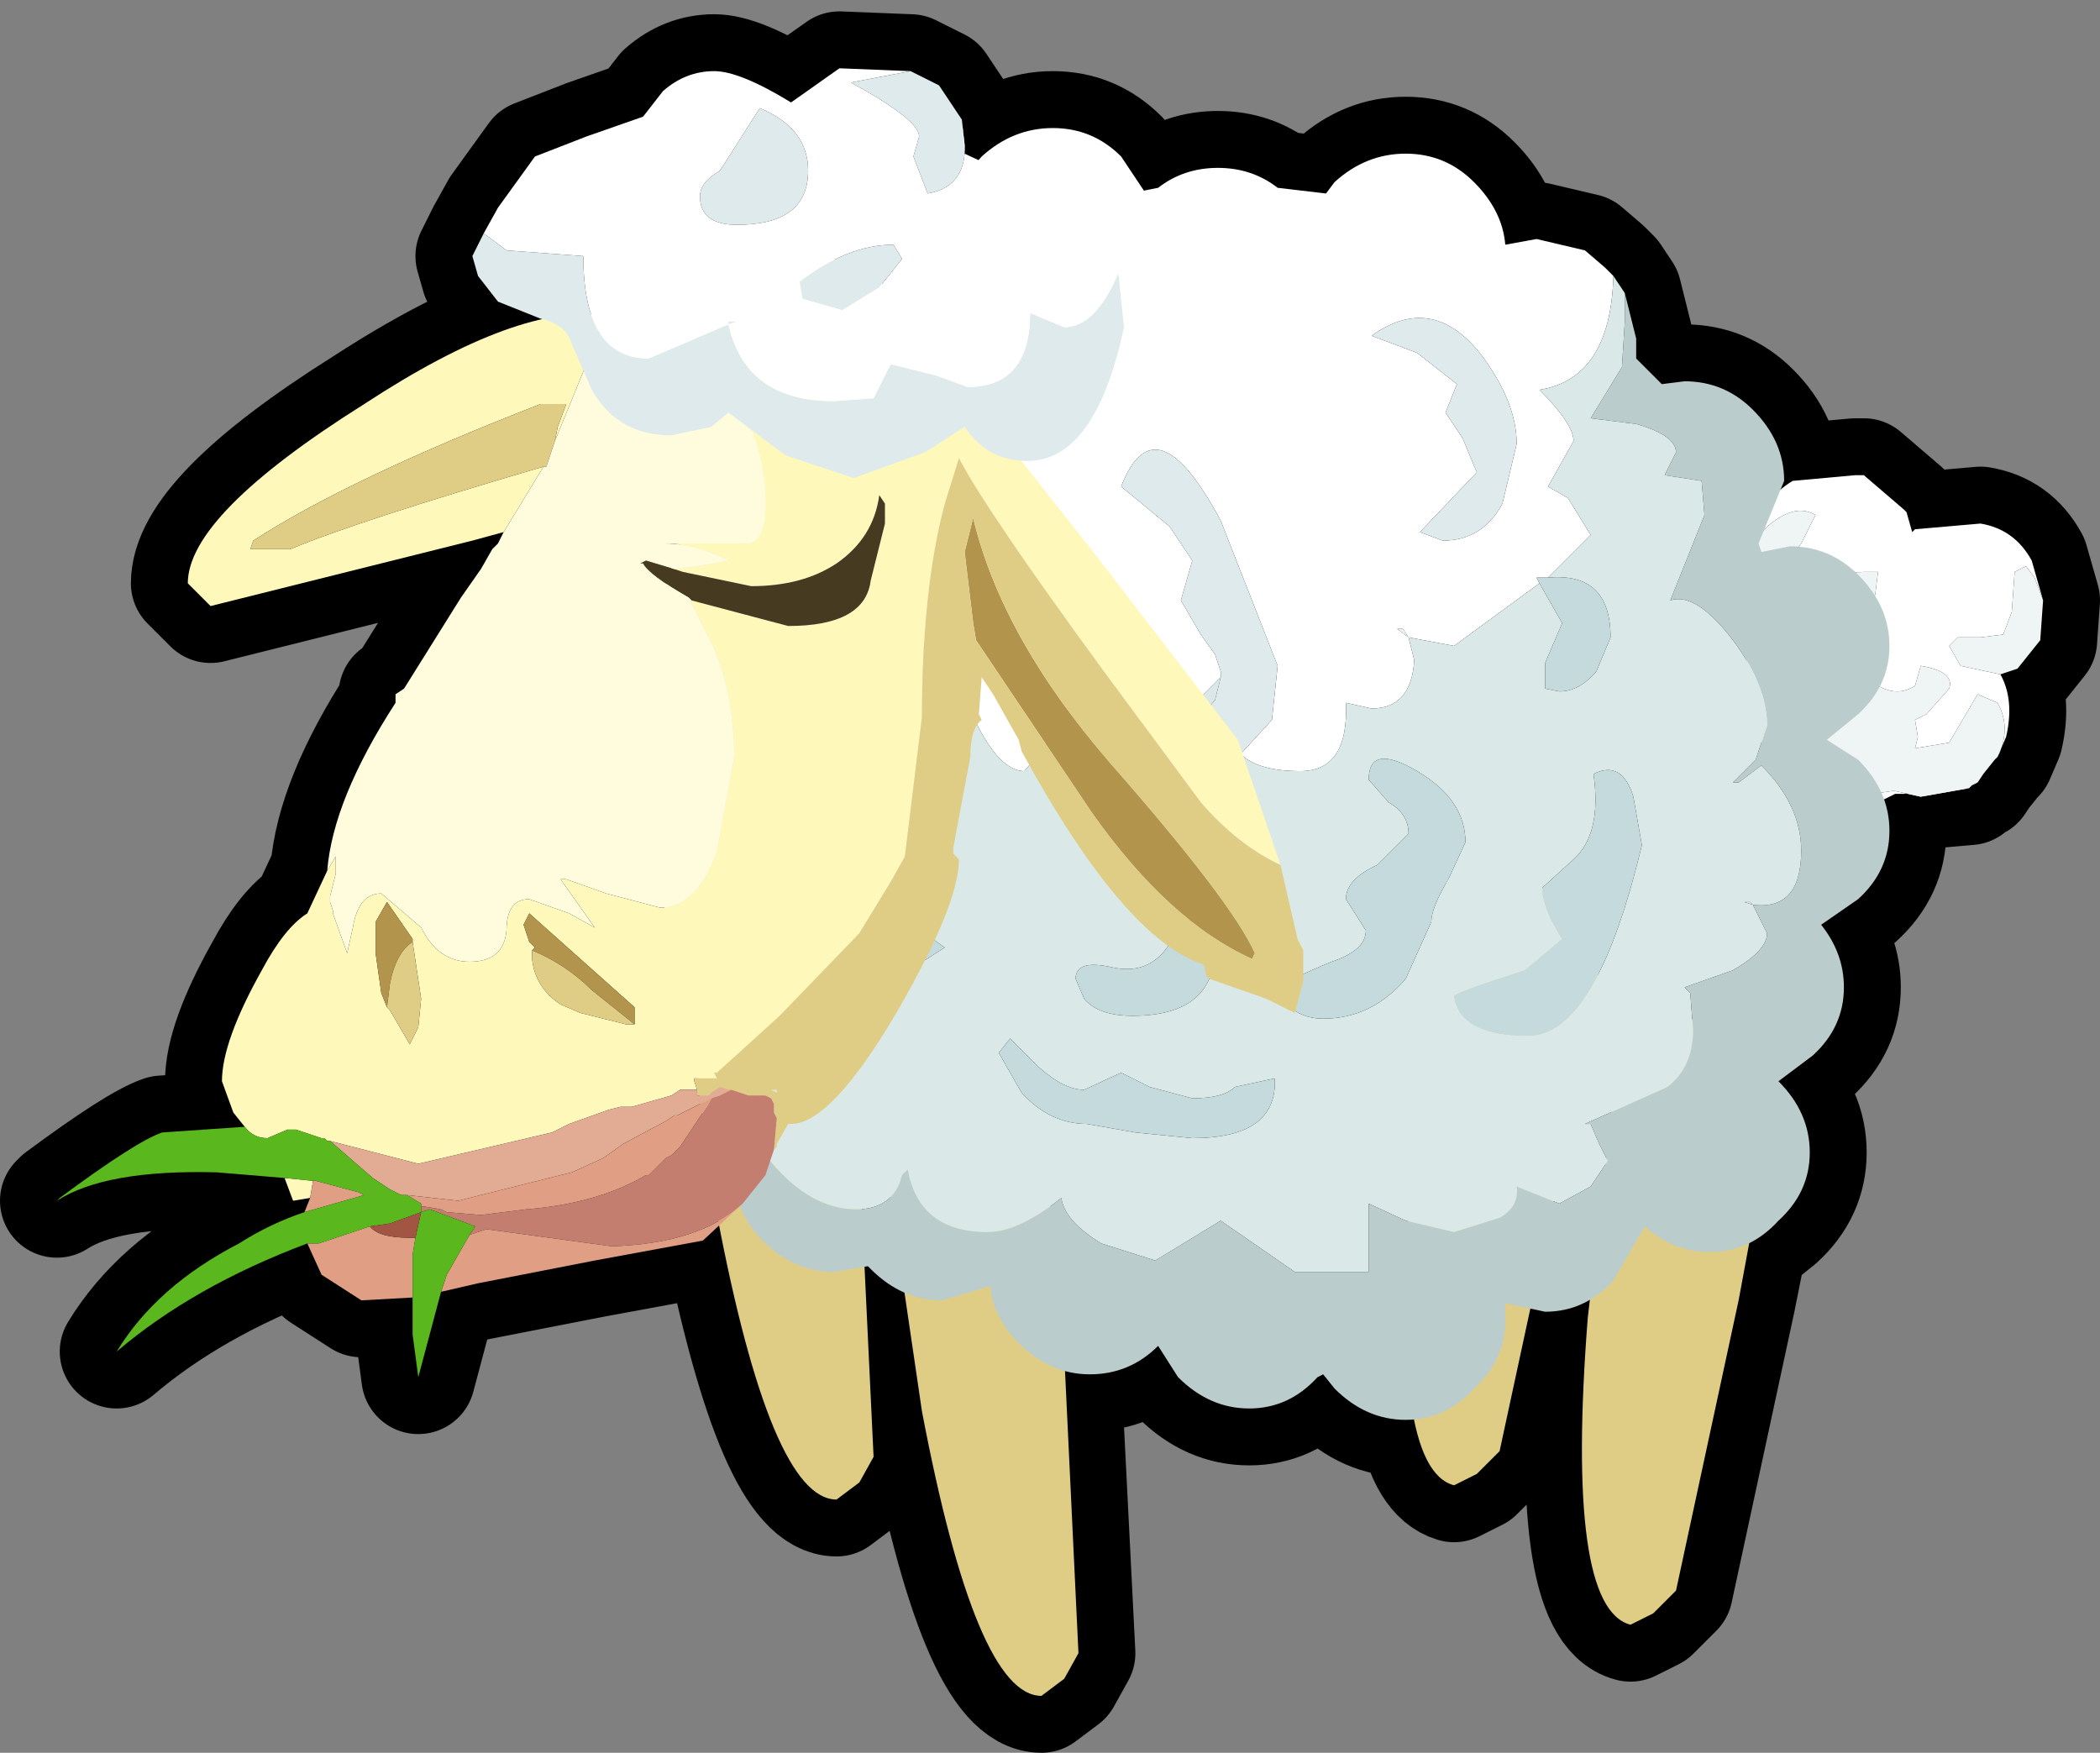 <?xml version="1.0" encoding="UTF-8" standalone="no"?>
<svg xmlns:xlink="http://www.w3.org/1999/xlink" height="30.8px" width="36.9px" xmlns="http://www.w3.org/2000/svg">
  <rect width="100%" height="100%" fill="#808080" stroke="none"/>
  <g transform="matrix(1.0, 0.0, 0.0, 1.0, 3.25, 1.0)">
    <path d="M31.55 8.2 Q32.15 8.3 32.45 8.85 L32.65 9.55 32.6 10.25 32.2 10.75 31.9 10.85 Q32.15 11.3 32.0 11.95 L31.85 12.3 31.8 12.35 31.6 12.6 31.5 12.75 31.4 12.8 31.35 12.85 30.2 12.95 30.05 12.95 29.85 13.05 29.95 13.6 Q29.95 14.3 29.4 14.8 L28.75 15.25 Q29.15 15.75 29.15 16.35 29.15 17.05 28.6 17.55 L28.0 18.0 Q28.55 18.55 28.55 19.25 28.55 19.95 28.0 20.45 L27.5 20.85 27.3 21.85 26.2 26.95 25.8 27.35 25.4 27.55 Q24.25 27.25 24.65 22.15 L24.7 21.85 23.9 22.05 23.6 22.05 23.1 24.5 22.7 24.9 22.3 25.1 Q21.8 24.95 21.6 23.95 L21.45 23.95 Q20.75 23.95 20.2 23.4 L20.0 23.15 19.9 23.2 Q19.4 23.75 18.7 23.75 18.0 23.75 17.45 23.2 L17.1 22.65 Q16.6 23.15 15.9 23.15 L15.45 23.1 15.7 28.05 15.45 28.5 15.05 28.8 Q13.9 28.8 12.95 23.8 L12.65 21.75 12.05 21.3 12.0 21.25 11.9 21.3 12.1 24.6 11.85 25.05 11.45 25.35 Q10.35 25.35 9.4 20.65 L9.1 20.8 7.2 21.15 5.15 21.55 4.5 21.7 4.1 23.2 4.0 22.45 4.0 21.8 3.1 21.85 2.4 21.4 2.15 20.85 Q0.15 21.6 -1.2 22.75 -0.5 21.6 0.95 20.85 1.5 20.5 2.1 20.3 L2.2 20.05 1.9 20.1 1.75 19.7 0.55 19.6 Q-1.4 19.55 -2.25 20.1 L-2.2 20.05 Q-0.85 19.05 -0.4 18.9 L1.05 18.8 0.85 18.55 0.65 18.0 Q0.65 17.3 1.35 16.05 1.75 15.3 2.15 15.05 L2.5 14.3 Q2.6 13.05 3.7 11.35 L3.7 11.2 3.85 11.1 4.85 9.5 5.2 9.0 5.4 8.65 5.45 8.6 5.5 8.55 5.6 8.35 5.05 8.5 0.45 9.65 0.05 9.25 Q0.05 8.05 3.15 6.1 5.0 4.9 6.25 4.6 L5.5 4.3 5.15 3.85 5.05 3.5 5.25 3.1 5.5 2.65 6.15 1.75 7.05 1.4 8.05 1.05 8.4 0.6 Q8.8 0.25 9.3 0.25 9.75 0.25 10.65 0.8 L11.5 0.2 12.75 0.25 13.25 0.5 13.65 1.1 13.7 1.7 13.95 1.85 14.0 1.75 Q14.55 1.25 15.25 1.25 15.95 1.25 16.45 1.75 L16.85 2.35 17.1 2.3 Q17.55 1.95 18.15 1.95 18.75 1.95 19.2 2.3 L20.05 2.4 20.2 2.2 Q20.75 1.7 21.45 1.7 22.15 1.7 22.65 2.2 23.15 2.7 23.2 3.3 L23.75 3.2 24.6 3.4 24.95 3.7 25.1 3.85 25.3 4.15 25.5 4.95 25.5 5.3 25.95 5.75 26.35 5.7 Q27.05 5.7 27.55 6.2 28.1 6.75 28.1 7.45 L28.1 7.55 28.25 7.45 29.35 7.35 29.5 7.35 30.2 7.95 30.25 8.0 30.35 8.35 30.4 8.3 31.55 8.2" fill="#000000" fill-rule="evenodd" stroke="none"/>
    <path d="M31.55 8.2 Q32.15 8.3 32.45 8.85 L32.65 9.55 32.6 10.25 32.2 10.75 31.9 10.85 Q32.15 11.3 32.0 11.95 L31.85 12.3 31.8 12.35 31.6 12.6 31.5 12.75 31.4 12.8 31.35 12.85 30.2 12.95 30.05 12.95 29.85 13.05 29.95 13.6 Q29.95 14.3 29.4 14.8 L28.75 15.25 Q29.15 15.75 29.15 16.35 29.15 17.05 28.6 17.55 L28.0 18.0 Q28.55 18.55 28.55 19.25 28.55 19.95 28.0 20.45 L27.5 20.85 27.3 21.85 26.2 26.95 25.8 27.35 25.4 27.55 Q24.25 27.25 24.65 22.15 L24.7 21.85 23.9 22.05 23.6 22.05 23.1 24.5 22.7 24.9 22.3 25.1 Q21.8 24.95 21.6 23.95 L21.45 23.95 Q20.75 23.95 20.2 23.4 L20.0 23.15 19.9 23.2 Q19.4 23.75 18.7 23.75 18.0 23.75 17.45 23.2 L17.1 22.65 Q16.6 23.15 15.9 23.15 L15.45 23.1 15.7 28.05 15.45 28.5 15.05 28.8 Q13.9 28.8 12.95 23.8 L12.65 21.75 12.05 21.3 12.0 21.25 11.9 21.3 12.1 24.6 11.85 25.05 11.45 25.35 Q10.35 25.35 9.4 20.65 L9.1 20.8 7.2 21.15 5.15 21.55 4.5 21.7 4.1 23.2 4.0 22.45 4.0 21.8 3.1 21.85 2.4 21.4 2.15 20.85 Q0.15 21.6 -1.2 22.75 -0.5 21.6 0.95 20.85 1.5 20.5 2.1 20.3 L2.2 20.05 1.9 20.1 1.75 19.7 0.55 19.6 Q-1.4 19.55 -2.25 20.1 L-2.2 20.05 Q-0.85 19.05 -0.4 18.9 L1.05 18.8 0.85 18.55 0.65 18.0 Q0.65 17.3 1.35 16.05 1.75 15.3 2.15 15.05 L2.5 14.3 Q2.6 13.05 3.7 11.35 L3.7 11.2 3.85 11.1 4.85 9.5 5.2 9.0 5.4 8.65 5.45 8.6 5.5 8.55 5.6 8.35 5.05 8.5 0.45 9.65 0.05 9.25 Q0.05 8.05 3.15 6.1 5.0 4.9 6.25 4.6 L5.5 4.3 5.15 3.85 5.05 3.5 5.25 3.1 5.5 2.65 6.15 1.75 7.05 1.4 8.05 1.05 8.4 0.6 Q8.8 0.25 9.3 0.25 9.75 0.25 10.65 0.8 L11.5 0.2 12.75 0.25 13.25 0.5 13.65 1.1 13.7 1.7 13.95 1.85 14.0 1.75 Q14.55 1.25 15.25 1.25 15.95 1.25 16.45 1.75 L16.85 2.35 17.1 2.3 Q17.55 1.95 18.15 1.95 18.75 1.95 19.2 2.3 L20.05 2.4 20.2 2.2 Q20.75 1.7 21.45 1.7 22.15 1.7 22.65 2.2 23.15 2.7 23.2 3.3 L23.75 3.2 24.6 3.4 24.95 3.7 25.1 3.85 25.3 4.15 25.5 4.95 25.5 5.3 25.95 5.75 26.35 5.7 Q27.05 5.7 27.55 6.2 28.1 6.75 28.1 7.45 L28.1 7.55 28.25 7.45 29.35 7.35 29.5 7.35 30.2 7.95 30.25 8.0 30.35 8.35 30.4 8.3 31.55 8.2 Z" fill="none" stroke="#000000" stroke-linecap="round" stroke-linejoin="round" stroke-width="2.0"/>
    <path d="M12.2 18.7 L12.4 18.4 Q12.7 18.4 12.7 18.75 L13.05 18.55 13.3 18.65 Q13.2 18.05 13.85 18.3 L14.9 18.85 15.2 19.45 15.2 20.15 15.45 22.8 15.7 28.05 15.45 28.5 15.05 28.8 Q13.9 28.8 12.95 23.8 L12.2 18.7" fill="#e0cd85" fill-rule="evenodd" stroke="none"/>
    <path d="M8.8 14.95 Q9.1 14.95 9.1 15.3 L9.45 15.1 9.7 15.2 Q9.6 14.6 10.25 14.85 L11.3 15.4 11.6 16.0 11.6 16.7 11.85 19.35 12.1 24.6 11.85 25.05 11.45 25.35 Q10.3 25.35 9.35 20.35 L8.6 15.25 8.8 14.95" fill="#e0cd85" fill-rule="evenodd" stroke="none"/>
    <path d="M26.3 17.25 Q26.4 16.65 26.95 17.05 L27.8 17.85 27.95 18.5 27.8 19.15 27.3 21.85 26.2 26.95 25.8 27.35 25.4 27.55 Q24.25 27.25 24.65 22.15 L25.25 17.0 Q25.35 16.75 25.55 16.8 L25.7 17.2 26.1 17.1 26.3 17.25" fill="#e0cd85" fill-rule="evenodd" stroke="none"/>
    <path d="M23.2 14.8 Q23.3 14.2 23.85 14.6 L24.7 15.4 24.85 16.05 24.7 16.7 24.2 19.4 23.1 24.5 22.7 24.9 22.3 25.1 Q21.15 24.8 21.55 19.7 L22.15 14.55 Q22.25 14.3 22.45 14.35 22.7 14.45 22.6 14.75 L23.0 14.65 23.2 14.8" fill="#e0cd85" fill-rule="evenodd" stroke="none"/>
    <path d="M27.55 9.2 Q27.4 8.75 27.55 8.35 27.75 7.75 28.25 7.45 L29.35 7.35 29.5 7.35 30.2 7.95 30.25 8.0 30.35 8.35 30.4 8.3 31.55 8.2 Q32.15 8.3 32.45 8.85 L32.65 9.55 32.5 9.15 32.35 8.95 32.15 9.05 32.1 9.75 31.95 10.15 31.55 10.2 31.15 10.2 31.0 10.35 31.2 10.7 31.9 10.85 Q32.15 11.3 32.0 11.95 L31.85 12.3 Q32.1 11.8 31.85 11.35 L31.5 11.2 31.0 12.05 30.4 12.15 30.45 11.95 30.4 11.65 30.6 11.55 31.0 11.1 Q31.1 10.8 30.5 10.7 L30.4 11.05 Q30.1 11.25 29.75 11.05 L29.35 10.65 29.4 10.1 29.3 9.85 29.7 9.45 29.75 9.05 29.5 9.05 28.2 9.1 Q28.1 8.9 28.4 8.55 L28.65 8.05 Q28.4 7.9 28.1 8.05 27.8 8.2 27.65 8.45 27.4 8.75 27.55 9.2 M31.35 12.85 L30.2 12.95 30.05 12.95 29.85 13.05 28.8 13.15 Q28.15 12.95 27.85 12.45 27.6 11.95 27.7 11.4 L27.75 11.55 Q27.65 11.85 27.95 12.35 L28.95 13.05 30.0 12.9 30.05 12.9 30.5 13.0 31.35 12.85 M27.6 10.95 Q27.25 10.35 27.4 9.85 L27.65 9.4 27.65 9.45 Q27.95 9.9 28.5 10.0 L28.3 10.6 28.25 10.95 28.15 10.85 27.7 10.75 27.6 10.95" fill="#ffffff" fill-rule="evenodd" stroke="none"/>
    <path d="M32.65 9.55 L32.6 10.25 32.2 10.75 31.9 10.85 31.2 10.7 31.0 10.35 31.15 10.2 31.55 10.2 31.95 10.15 32.1 9.75 32.15 9.05 32.35 8.95 32.5 9.15 32.65 9.55 M31.85 12.3 L31.8 12.35 31.6 12.6 31.5 12.75 31.4 12.8 31.35 12.85 30.5 13.0 30.05 12.9 30.0 12.9 28.95 13.05 27.95 12.35 Q27.65 11.85 27.75 11.55 L27.7 11.4 27.6 11.3 27.6 10.95 27.7 10.75 28.15 10.85 28.25 10.95 28.3 10.6 28.5 10.0 Q27.95 9.9 27.65 9.45 L27.65 9.4 27.6 9.35 27.55 9.2 Q27.4 8.75 27.65 8.45 27.8 8.2 28.1 8.05 28.4 7.9 28.65 8.05 L28.4 8.55 Q28.1 8.9 28.2 9.1 L29.5 9.05 29.75 9.05 29.7 9.45 29.3 9.85 29.4 10.1 29.35 10.65 29.75 11.05 Q30.1 11.25 30.4 11.05 L30.5 10.7 Q31.1 10.8 31.0 11.1 L30.6 11.55 30.4 11.65 30.45 11.95 30.4 12.15 31.0 12.05 31.5 11.2 31.85 11.35 Q32.1 11.8 31.85 12.3" fill="#eff5f5" fill-rule="evenodd" stroke="none"/>
    <path d="M25.3 4.15 L25.5 4.95 25.5 5.3 25.95 5.75 26.35 5.7 Q27.05 5.7 27.55 6.2 28.1 6.75 28.1 7.45 L27.65 8.55 27.7 8.7 28.2 8.6 Q28.9 8.6 29.4 9.1 29.95 9.65 29.95 10.35 29.95 11.05 29.4 11.55 L28.85 12.0 29.4 12.35 Q29.95 12.9 29.95 13.6 29.95 14.3 29.4 14.8 L28.75 15.25 Q29.15 15.75 29.15 16.35 29.15 17.05 28.6 17.55 L28.0 18.0 Q28.55 18.55 28.55 19.25 28.55 19.95 28.0 20.45 27.5 21.0 26.8 21.0 26.15 21.0 25.65 20.55 L25.1 21.5 Q24.6 22.05 23.9 22.05 L23.2 21.9 23.2 22.2 Q23.2 22.9 22.65 23.4 22.15 23.95 21.45 23.95 20.75 23.95 20.2 23.4 L20.0 23.15 19.9 23.2 Q19.4 23.75 18.7 23.75 18.0 23.75 17.45 23.2 L17.1 22.65 Q16.6 23.15 15.9 23.15 15.2 23.15 14.65 22.6 14.2 22.15 14.15 21.6 L13.3 21.85 Q12.6 21.85 12.05 21.3 L12.0 21.25 11.4 21.35 Q10.7 21.35 10.15 20.8 9.65 20.3 9.65 19.6 L9.85 18.8 9.95 18.95 Q10.8 20.25 11.8 20.25 12.45 20.25 12.6 19.65 L12.7 19.55 Q12.9 20.65 14.1 20.65 14.65 20.65 15.4 20.05 15.45 20.45 16.1 20.85 L17.05 21.15 18.2 20.45 19.5 21.35 20.8 21.35 20.8 20.25 20.8 20.15 21.45 20.45 22.3 20.65 23.1 20.4 Q23.45 20.2 23.4 19.85 L24.15 20.15 24.7 19.85 25.0 19.4 24.85 19.1 24.7 18.75 24.6 18.75 26.05 18.1 Q26.5 17.75 26.5 17.1 L26.45 16.45 26.35 16.35 27.2 16.05 Q27.8 15.7 27.8 15.4 L27.55 14.9 Q28.4 15.0 28.4 13.95 28.4 13.15 27.7 12.45 L27.3 12.75 27.2 12.75 27.6 12.35 27.8 11.75 Q27.8 11.05 27.2 10.25 26.55 9.4 26.1 9.55 L26.7 8.05 26.65 7.45 26.0 7.35 26.2 6.95 Q26.2 6.65 25.5 6.45 L24.7 6.35 25.25 5.45 25.3 4.65 25.3 4.15" fill="#bbcccc" fill-rule="evenodd" stroke="none"/>
    <path d="M9.2 7.5 Q9.9 6.25 11.0 5.15 12.15 4.0 13.55 3.3 L13.5 3.0 Q13.5 2.3 14.0 1.75 14.55 1.25 15.25 1.25 15.95 1.25 16.45 1.75 L16.85 2.35 17.1 2.3 Q17.55 1.95 18.15 1.95 18.75 1.95 19.2 2.3 L20.05 2.4 20.2 2.2 Q20.75 1.7 21.45 1.7 22.15 1.7 22.65 2.2 23.15 2.7 23.2 3.3 L23.75 3.2 24.6 3.4 24.95 3.7 25.1 3.85 Q25.05 5.65 23.8 5.85 24.4 6.45 24.4 6.75 L23.95 7.55 24.3 7.75 24.7 8.4 23.95 9.15 23.75 9.15 23.8 9.25 22.3 10.35 21.5 10.2 21.6 10.6 Q21.55 11.45 20.85 11.45 L20.4 11.35 Q20.45 12.55 19.6 12.55 18.85 12.55 18.55 12.25 L19.1 11.65 19.2 10.7 18.2 8.15 Q17.05 6.0 16.45 7.55 L17.3 8.25 17.7 8.85 17.5 9.55 17.85 10.15 18.1 10.5 18.2 10.8 18.2 10.9 17.85 11.25 Q17.2 11.75 16.45 11.75 15.75 11.75 15.5 11.4 L15.25 11.95 14.75 12.55 Q14.0 12.55 13.25 9.9 L12.85 10.6 12.1 10.85 11.35 10.3 11.0 9.45 10.35 9.75 Q9.95 9.75 9.6 9.05 9.2 8.35 9.2 7.6 L9.2 7.5 M22.75 5.2 Q21.9 4.15 20.85 4.9 L21.65 5.2 22.35 5.75 22.15 6.25 22.45 6.7 22.7 7.3 21.7 8.35 22.1 8.5 Q22.8 8.5 23.15 7.85 L23.4 6.8 Q23.4 6.05 22.75 5.2 M21.4 10.05 L21.3 10.05 21.5 10.2 21.4 10.05 M13.2 9.75 L13.25 9.9 13.3 9.75 13.2 9.75 M15.5 11.4 L15.5 11.25 15.4 11.25 15.5 11.4" fill="#ffffff" fill-rule="evenodd" stroke="none"/>
    <path d="M22.75 5.2 Q23.4 6.05 23.4 6.8 L23.15 7.85 Q22.8 8.5 22.1 8.5 L21.7 8.35 22.7 7.3 22.45 6.7 22.15 6.25 22.35 5.75 21.65 5.2 20.85 4.9 Q21.9 4.15 22.75 5.2 M18.55 12.25 L17.7 12.4 17.45 12.15 17.85 11.6 18.1 11.3 18.2 10.9 18.2 10.8 18.1 10.5 17.85 10.15 17.5 9.55 17.7 8.85 17.3 8.25 16.45 7.55 Q17.05 6.0 18.2 8.15 L19.2 10.7 19.1 11.65 18.55 12.25 M27.55 14.9 L27.4 14.85 27.5 14.85 27.55 14.9" fill="#dfeaec" fill-rule="evenodd" stroke="none"/>
    <path d="M9.85 18.8 L10.15 18.35 10.2 18.3 Q8.05 15.7 8.05 12.15 8.05 9.6 9.2 7.5 L9.2 7.6 Q9.2 8.35 9.6 9.05 9.95 9.75 10.35 9.75 L11.0 9.45 11.35 10.3 12.1 10.85 12.85 10.6 13.25 9.9 Q14.0 12.55 14.75 12.55 L15.25 11.95 15.5 11.4 Q15.75 11.75 16.45 11.75 17.2 11.75 17.85 11.25 L18.2 10.9 18.1 11.3 17.85 11.6 17.45 12.15 17.7 12.4 18.55 12.25 Q18.85 12.55 19.6 12.55 20.45 12.55 20.4 11.35 L20.85 11.45 Q21.55 11.45 21.6 10.6 L21.5 10.2 22.3 10.35 23.8 9.25 24.2 9.95 23.9 10.65 23.9 11.1 24.15 11.15 Q24.5 11.15 24.8 10.8 L25.05 10.2 Q25.05 9.05 23.95 9.15 L24.7 8.4 24.3 7.75 23.95 7.55 24.4 6.75 Q24.4 6.45 23.8 5.85 25.05 5.65 25.1 3.85 L25.3 4.15 25.3 4.65 25.25 5.45 24.7 6.35 25.5 6.45 Q26.2 6.65 26.2 6.95 L26.0 7.35 26.65 7.45 26.7 8.05 26.1 9.55 Q26.55 9.4 27.2 10.25 27.8 11.05 27.8 11.75 L27.6 12.35 27.2 12.75 27.3 12.75 27.7 12.45 Q28.4 13.15 28.4 13.95 28.4 15.0 27.55 14.9 L27.8 15.4 Q27.8 15.7 27.2 16.05 L26.35 16.35 26.45 16.45 26.5 17.1 Q26.5 17.75 26.05 18.1 L24.6 18.75 24.7 18.75 24.85 19.1 25.0 19.4 24.7 19.85 24.15 20.15 23.4 19.85 Q23.45 20.2 23.1 20.4 L22.3 20.65 21.45 20.45 20.8 20.15 20.8 20.25 20.8 21.35 19.5 21.35 18.2 20.45 17.05 21.15 16.1 20.85 Q15.45 20.45 15.4 20.05 14.65 20.65 14.1 20.65 12.9 20.65 12.7 19.55 L12.6 19.65 Q12.45 20.25 11.8 20.25 10.8 20.25 9.95 18.95 L9.85 18.8 M25.6 13.85 L25.45 13.0 Q25.25 12.35 24.75 12.6 24.9 13.65 24.4 14.1 L23.85 14.6 Q23.85 14.95 24.2 15.5 L23.55 16.05 Q22.45 16.4 22.3 16.5 22.4 17.2 23.6 17.2 24.8 17.2 25.6 13.85 M27.55 14.9 L27.5 14.85 27.4 14.85 27.55 14.9 M20.95 14.2 Q20.4 14.45 20.4 14.8 L20.75 15.35 Q20.75 15.7 20.15 15.9 19.4 16.2 19.2 16.4 19.45 16.9 20.0 16.9 20.85 16.9 21.45 16.2 L21.9 15.2 Q21.9 14.95 22.2 14.45 L22.5 13.8 Q22.5 13.05 21.65 12.55 20.8 12.05 20.8 12.7 L21.15 13.1 Q21.5 13.3 21.5 13.65 L20.95 14.2 M11.9 14.2 L11.6 14.95 Q11.6 16.1 12.65 16.1 L13.35 15.65 13.0 15.4 Q12.6 15.1 12.4 14.35 12.2 13.65 11.9 14.2 M17.7 18.3 L16.95 18.1 16.45 17.85 15.8 18.15 Q15.45 18.15 15.0 17.75 L14.5 17.25 14.3 17.5 14.7 18.2 Q15.2 18.75 15.85 18.75 L16.7 18.9 17.7 19.0 Q19.2 19.0 19.15 17.95 L18.45 18.1 Q18.25 18.3 17.7 18.3 M16.3 16.0 Q15.65 15.85 15.65 16.2 L15.8 16.55 Q16.05 16.85 16.65 16.85 18.1 16.85 18.1 15.65 L17.85 15.2 Q17.55 15.05 17.35 15.5 17.0 16.15 16.3 16.0" fill="#dae9e8" fill-rule="evenodd" stroke="none"/>
    <path d="M23.8 9.25 L23.75 9.15 23.95 9.15 Q25.05 9.05 25.05 10.2 L24.8 10.8 Q24.5 11.15 24.15 11.15 L23.9 11.1 23.9 10.65 24.2 9.95 23.8 9.25 M25.6 13.85 Q24.8 17.2 23.6 17.2 22.4 17.2 22.3 16.5 22.45 16.4 23.55 16.05 L24.2 15.5 Q23.85 14.95 23.85 14.6 L24.4 14.1 Q24.9 13.65 24.75 12.6 25.25 12.35 25.45 13.0 L25.6 13.85 M20.95 14.2 L21.5 13.65 Q21.5 13.3 21.15 13.1 L20.8 12.7 Q20.8 12.05 21.65 12.55 22.5 13.05 22.5 13.8 L22.2 14.45 Q21.9 14.95 21.9 15.2 L21.45 16.2 Q20.85 16.9 20.0 16.9 19.45 16.9 19.2 16.4 19.4 16.2 20.15 15.9 20.75 15.7 20.75 15.35 L20.4 14.8 Q20.4 14.45 20.95 14.2 M16.3 16.0 Q17.0 16.15 17.35 15.5 17.55 15.05 17.85 15.2 L18.1 15.65 Q18.1 16.85 16.65 16.85 16.05 16.85 15.8 16.55 L15.65 16.2 Q15.65 15.85 16.3 16.0 M17.7 18.3 Q18.25 18.3 18.45 18.1 L19.15 17.95 Q19.2 19.0 17.7 19.0 L16.7 18.9 15.85 18.75 Q15.2 18.75 14.7 18.2 L14.3 17.5 14.5 17.25 15.0 17.75 Q15.45 18.15 15.8 18.15 L16.45 17.85 16.95 18.1 17.7 18.3 M11.9 14.2 Q12.2 13.65 12.4 14.35 12.6 15.1 13.0 15.4 L13.35 15.65 12.65 16.1 Q11.6 16.1 11.6 14.95 L11.9 14.2" fill="#c5dadc" fill-rule="evenodd" stroke="none"/>
    <path d="M21.4 10.05 L21.5 10.2 21.3 10.05 21.4 10.05 M13.2 9.75 L13.3 9.75 13.25 9.9 13.2 9.75 M15.5 11.4 L15.4 11.25 15.5 11.25 15.5 11.4" fill="#eff5f5" fill-rule="evenodd" stroke="none"/>
    <path d="M7.95 4.1 Q8.9 3.35 10.25 3.35 11.85 3.4 12.95 4.6 L13.8 5.9 13.8 6.0 14.0 6.6 14.15 6.7 14.2 6.7 14.5 6.85 16.0 8.75 18.5 12.0 19.25 14.2 Q18.5 13.85 17.85 13.1 L16.15 10.8 Q14.1 8.0 13.6 7.05 L13.35 7.85 Q12.95 9.35 12.95 11.6 L12.65 14.05 12.4 14.5 11.85 15.4 10.45 16.85 9.35 17.85 9.3 17.85 9.35 17.95 8.95 17.95 8.95 18.0 9.0 18.15 8.7 18.15 8.55 18.25 7.85 18.45 7.65 18.45 7.45 18.5 6.75 18.75 6.45 18.9 4.1 19.45 2.55 19.05 2.5 19.05 2.45 19.0 2.4 19.0 1.95 18.85 1.85 18.85 1.8 18.85 1.45 19.0 Q1.2 19.0 1.05 18.8 L0.85 18.55 0.65 18.0 Q0.65 17.3 1.35 16.05 1.75 15.3 2.15 15.05 L2.5 14.3 2.65 14.05 2.65 14.35 2.55 14.75 2.55 14.85 2.6 15.0 2.6 15.05 2.85 15.75 2.95 15.3 Q3.05 14.7 3.45 14.7 L4.15 15.3 Q4.45 15.9 5.0 15.9 5.6 15.9 5.65 15.35 5.65 14.8 6.05 14.8 L6.75 15.05 7.2 15.3 6.6 14.45 6.7 14.45 7.4 14.7 8.35 14.95 Q9.0 14.95 9.35 13.95 L9.65 12.3 Q9.65 11.25 9.3 10.4 L8.9 9.6 8.9 9.55 10.6 10.0 Q11.95 10.0 12.05 9.2 L12.3 8.2 12.3 7.85 12.2 7.7 Q12.1 8.45 11.45 8.9 10.85 9.3 9.95 9.3 L8.75 9.05 8.6 9.0 9.0 8.95 9.55 8.85 Q8.95 8.55 8.45 8.55 L9.85 8.55 Q10.2 8.55 10.2 7.85 10.2 6.75 9.5 5.65 8.8 4.5 7.95 4.1 M2.2 20.05 L1.9 20.1 1.75 19.7 2.25 19.75 2.2 20.05 M5.6 8.35 L5.05 8.5 0.45 9.65 0.05 9.25 Q0.05 8.05 3.15 6.1 5.9 4.3 7.4 4.55 L6.5 6.75 6.55 6.5 6.7 6.1 6.25 6.1 Q2.9 7.4 1.2 8.5 L1.15 8.65 1.85 8.65 Q3.05 8.15 6.3 7.2 L5.6 8.35 M7.9 17.0 L7.9 16.7 6.05 15.05 5.95 15.25 6.05 15.55 6.15 15.65 6.1 15.7 6.1 15.85 Q6.15 16.35 6.6 16.65 L6.95 16.8 7.35 16.9 7.75 17.0 7.9 17.0 M4.0 15.55 L4.0 15.5 3.55 14.85 3.35 15.2 3.35 15.75 3.45 16.45 3.55 16.7 3.6 16.75 3.95 17.35 4.1 17.05 4.15 16.55 4.0 15.55" fill="#fff8bb" fill-rule="evenodd" stroke="none"/>
    <path d="M13.7 8.7 L13.85 8.1 Q14.35 10.2 16.25 12.4 18.4 14.85 18.8 15.75 L18.75 15.85 Q17.3 15.2 15.95 13.3 L13.9 10.25 13.85 9.95 13.7 8.7 M6.1 15.7 L6.15 15.65 6.05 15.55 5.95 15.25 6.05 15.05 7.9 16.7 7.9 17.0 7.15 16.4 Q6.7 15.95 6.1 15.7 M3.55 16.7 L3.45 16.45 3.35 15.75 3.35 15.2 3.55 14.85 4.0 15.5 4.0 15.55 Q3.7 15.75 3.6 16.3 L3.55 16.7" fill="#b3944d" fill-rule="evenodd" stroke="none"/>
    <path d="M19.25 14.2 L19.55 15.5 19.65 15.7 19.65 16.25 19.5 16.8 19.0 16.55 18.0 16.2 17.95 16.15 17.9 15.95 Q16.5 15.5 14.7 12.2 L14.65 12.0 14.2 11.2 14.0 10.9 13.95 11.55 14.0 11.65 Q13.8 11.8 13.8 12.3 L13.5 13.9 13.5 14.0 13.6 14.1 Q13.6 14.9 12.5 16.8 11.35 18.75 10.65 18.75 L10.6 18.75 10.4 19.1 10.4 19.15 10.35 19.2 10.4 18.65 10.35 18.55 10.35 18.4 10.3 18.3 10.2 18.25 9.9 18.25 9.6 18.15 9.55 18.15 9.4 18.1 9.25 18.2 9.2 18.25 9.0 18.25 9.0 18.15 8.95 18.0 8.95 17.95 9.35 17.95 9.3 17.85 9.35 17.85 10.45 16.85 11.85 15.4 12.4 14.5 12.65 14.05 12.95 11.6 Q12.95 9.35 13.35 7.85 L13.6 7.05 Q14.1 8.0 16.15 10.8 L17.85 13.1 Q18.5 13.85 19.25 14.2 M13.7 8.7 L13.85 9.95 13.9 10.25 15.95 13.3 Q17.3 15.2 18.75 15.85 L18.8 15.75 Q18.4 14.85 16.25 12.4 14.35 10.2 13.85 8.1 L13.7 8.7 M6.3 7.2 Q3.05 8.15 1.85 8.65 L1.15 8.65 1.2 8.5 Q2.9 7.4 6.25 6.1 L6.7 6.1 6.55 6.5 6.5 6.75 6.4 7.05 6.35 7.2 6.3 7.2 M7.9 17.0 L7.75 17.0 7.35 16.9 6.95 16.8 6.6 16.65 Q6.15 16.35 6.1 15.85 L6.1 15.7 Q6.7 15.95 7.15 16.4 L7.9 17.0 M3.55 16.7 L3.6 16.3 Q3.7 15.75 4.0 15.55 L4.15 16.55 4.1 17.05 3.95 17.35 3.6 16.75 3.55 16.7 M10.3 18.15 L10.4 18.2 10.4 18.15 10.3 18.15" fill="#e0cd85" fill-rule="evenodd" stroke="none"/>
    <path d="M8.6 9.0 L8.75 9.05 9.95 9.3 Q10.85 9.3 11.45 8.9 12.1 8.45 12.2 7.7 L12.3 7.85 12.3 8.2 12.05 9.2 Q11.95 10.0 10.6 10.0 L8.9 9.55 8.85 9.5 Q8.15 9.1 8.05 8.9 L8.0 8.9 8.1 8.85 8.6 9.0" fill="#463a20" fill-rule="evenodd" stroke="none"/>
    <path d="M2.5 14.3 Q2.6 13.05 3.7 11.35 L3.7 11.2 3.85 11.1 4.85 9.5 5.2 9.0 5.4 8.65 5.45 8.6 5.5 8.55 5.6 8.35 6.3 7.2 6.35 7.2 6.4 7.05 6.5 6.75 7.4 4.55 7.45 4.55 7.55 4.45 7.6 4.45 7.75 4.25 7.95 4.1 Q8.8 4.5 9.5 5.65 10.2 6.75 10.2 7.85 10.2 8.55 9.85 8.55 L8.45 8.55 Q8.95 8.55 9.55 8.85 L9.0 8.95 8.6 9.0 8.1 8.85 8.0 8.9 8.05 8.9 Q8.15 9.1 8.85 9.5 L8.9 9.55 8.9 9.6 9.3 10.4 Q9.65 11.25 9.65 12.3 L9.35 13.95 Q9.0 14.95 8.35 14.95 L7.4 14.7 6.7 14.45 6.6 14.45 7.2 15.3 6.75 15.05 6.05 14.8 Q5.65 14.8 5.65 15.35 5.6 15.9 5.0 15.9 4.45 15.9 4.15 15.3 L3.45 14.7 Q3.05 14.7 2.95 15.3 L2.85 15.75 2.6 15.05 2.6 15.0 2.55 14.85 2.55 14.75 2.65 14.35 2.65 14.05 2.5 14.3" fill="#fffbdd" fill-rule="evenodd" stroke="none"/>
    <path d="M9.0 18.15 L9.0 18.25 9.2 18.25 9.25 18.2 9.4 18.1 9.55 18.15 9.6 18.15 9.4 18.25 9.25 18.3 8.65 18.6 8.6 18.6 8.45 18.7 7.7 19.1 7.35 19.35 6.8 19.6 4.8 20.1 3.9 20.0 3.8 20.0 3.7 19.95 3.6 19.9 3.3 19.7 2.55 19.05 4.1 19.45 6.45 18.9 6.75 18.75 7.45 18.5 7.65 18.45 7.85 18.45 8.55 18.25 8.7 18.15 9.0 18.15" fill="#e2ab94" fill-rule="evenodd" stroke="none"/>
    <path d="M10.35 19.2 L10.25 19.5 10.2 19.65 9.8 20.15 Q9.05 20.85 7.5 20.9 L5.3 20.6 5.0 20.7 5.1 20.55 4.3 20.25 4.15 20.3 4.15 20.2 4.2 20.2 4.5 20.25 4.6 20.3 5.2 20.35 6.0 20.25 Q7.25 20.15 8.1 19.65 L8.15 19.65 8.45 19.35 8.55 19.3 8.7 19.15 9.2 18.4 9.25 18.3 9.4 18.25 9.6 18.15 9.9 18.25 10.2 18.25 10.3 18.3 10.35 18.4 10.35 18.55 10.4 18.65 10.35 19.2" fill="#c47e6f" fill-rule="evenodd" stroke="none"/>
    <path d="M9.8 20.15 L9.1 20.8 7.2 21.15 5.15 21.55 4.5 21.7 4.6 21.4 5.0 20.7 5.3 20.6 7.5 20.9 Q9.05 20.85 9.8 20.15 M4.0 21.8 L3.1 21.85 2.4 21.4 2.15 20.85 2.35 20.85 3.25 20.55 Q3.4 20.75 3.95 20.75 L4.05 20.75 4.0 21.05 4.0 21.75 4.0 21.8 M2.1 20.3 L2.2 20.05 2.25 19.75 2.3 19.75 3.05 19.95 3.15 20.0 2.1 20.3 M9.25 18.3 L9.2 18.4 8.7 19.15 8.55 19.3 8.45 19.35 8.15 19.65 8.1 19.65 Q7.25 20.15 6.0 20.25 L5.2 20.35 4.6 20.3 4.5 20.25 4.2 20.2 4.15 20.2 4.15 20.15 3.9 20.0 4.8 20.1 6.8 19.6 7.35 19.35 7.7 19.1 8.45 18.7 8.6 18.6 8.65 18.6 9.25 18.3" fill="#e09f85" fill-rule="evenodd" stroke="none"/>
    <path d="M4.5 21.7 L4.1 23.2 4.0 22.45 4.0 21.8 4.0 21.75 4.0 21.05 4.05 20.75 4.15 20.3 3.6 20.5 3.25 20.55 2.35 20.85 2.15 20.85 Q0.15 21.6 -1.2 22.75 -0.5 21.6 0.95 20.85 1.5 20.5 2.1 20.3 L3.15 20.0 3.05 19.95 2.3 19.75 2.25 19.75 1.75 19.7 0.55 19.6 Q-1.4 19.55 -2.25 20.1 L-2.2 20.05 Q-0.85 19.05 -0.4 18.9 L1.05 18.8 Q1.2 19.0 1.45 19.0 L1.8 18.85 1.85 18.85 1.95 18.85 2.4 19.0 2.45 19.0 2.5 19.05 2.55 19.05 3.3 19.7 3.6 19.9 3.7 19.95 3.8 20.0 3.9 20.0 4.15 20.15 4.15 20.2 4.15 20.3 4.3 20.25 5.1 20.55 5.0 20.7 4.6 21.4 4.5 21.7" fill="#5bb71e" fill-rule="evenodd" stroke="none"/>
    <path d="M3.25 20.55 L3.6 20.5 4.15 20.3 4.05 20.75 3.95 20.75 Q3.4 20.75 3.25 20.55" fill="#a35543" fill-rule="evenodd" stroke="none"/>
    <path d="M16.4 3.8 L16.5 4.75 Q16.0 7.1 14.8 7.1 14.1 7.1 13.7 6.5 L13.0 6.95 11.75 7.4 10.55 7.0 9.55 6.25 9.25 6.5 8.55 6.65 Q7.6 6.65 7.15 5.85 L6.8 5.05 Q6.7 4.7 6.25 4.6 L5.5 4.3 5.15 3.85 5.05 3.5 5.25 3.1 5.65 3.4 7.0 3.5 Q7.0 5.3 8.15 5.3 L9.55 4.7 Q9.85 6.05 11.4 6.05 L12.1 6.0 12.4 5.4 13.2 5.6 13.75 5.8 Q14.85 5.8 14.85 4.5 L15.45 4.75 Q16.0 4.75 16.4 3.8 M12.75 0.25 L13.25 0.5 13.65 1.1 13.7 1.55 13.7 1.7 Q13.65 2.3 13.05 2.4 L12.8 1.75 12.9 1.4 Q12.9 1.1 11.7 0.45 L12.75 0.25 M12.6 3.55 L12.2 4.05 11.55 4.45 10.85 4.25 10.8 3.95 Q11.65 3.3 12.45 3.3 L12.6 3.55 M10.1 0.9 Q10.95 1.25 10.95 2.0 10.95 2.95 9.7 2.95 9.05 2.95 9.05 2.45 9.05 2.2 9.4 2.0 L10.1 0.9 M9.55 4.7 L9.55 4.65 9.7 4.65 9.55 4.7" fill="#dfeaec" fill-rule="evenodd" stroke="none"/>
    <path d="M5.25 3.1 L5.5 2.65 6.15 1.75 7.05 1.4 8.05 1.05 8.4 0.6 Q8.8 0.25 9.3 0.25 9.75 0.25 10.65 0.8 L11.5 0.2 12.75 0.25 11.7 0.45 Q12.9 1.1 12.9 1.4 L12.8 1.75 13.05 2.4 Q13.65 2.3 13.7 1.7 15.45 2.5 16.0 3.25 L16.4 3.8 Q16.0 4.75 15.45 4.75 L14.85 4.5 Q14.85 5.8 13.75 5.8 L13.2 5.6 12.4 5.4 12.1 6.0 11.4 6.05 Q9.85 6.05 9.55 4.7 L8.15 5.3 Q7.0 5.3 7.0 3.5 L5.65 3.4 5.25 3.1 M13.65 1.1 L13.7 1.7 13.7 1.55 13.65 1.1 M9.55 4.7 L9.7 4.65 9.55 4.65 9.55 4.7 M10.1 0.9 L9.4 2.0 Q9.05 2.2 9.05 2.45 9.05 2.95 9.7 2.95 10.95 2.95 10.95 2.0 10.95 1.25 10.1 0.9 M12.6 3.55 L12.45 3.3 Q11.65 3.3 10.8 3.95 L10.85 4.25 11.55 4.45 12.2 4.05 12.6 3.55" fill="#ffffff" fill-rule="evenodd" stroke="none"/>
  </g>
</svg>
